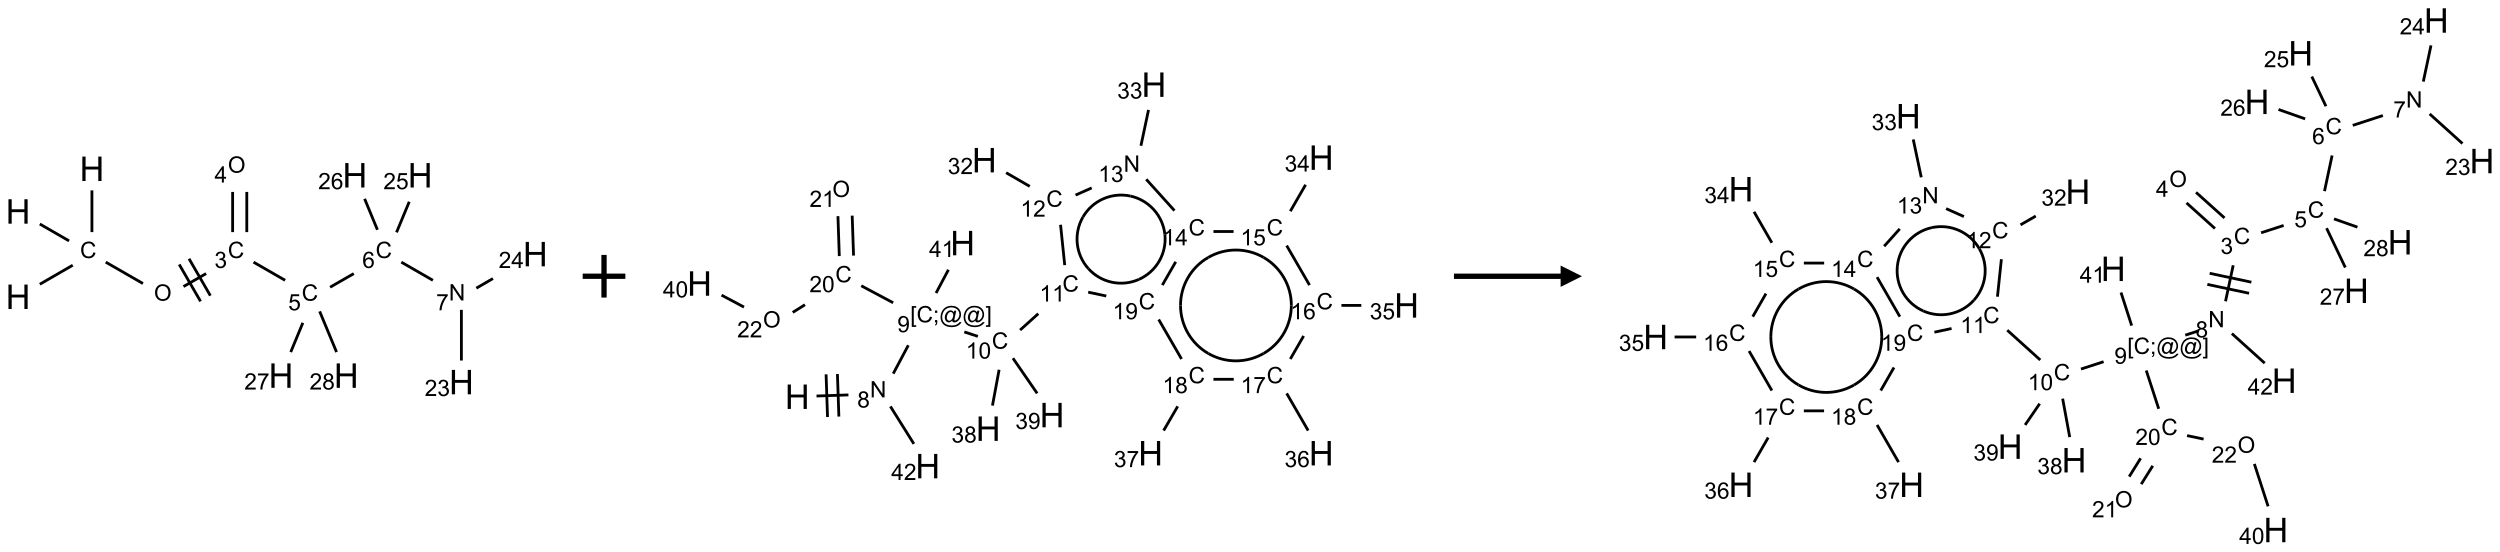 <?xml version="1.0" encoding="UTF-8"?>
<svg xmlns="http://www.w3.org/2000/svg" xmlns:xlink="http://www.w3.org/1999/xlink" width="1172" height="259" viewBox="0 0 1172 259">
<defs>
<g>
<g id="glyph-0-0">
<path d="M 2 0 L 2 -10 L 10 -10 L 10 0 Z M 2.25 -0.25 L 9.75 -0.25 L 9.75 -9.75 L 2.25 -9.75 Z M 2.25 -0.25 "/>
</g>
<g id="glyph-0-1">
<path d="M 1.281 0 L 1.281 -11.453 L 2.797 -11.453 L 2.797 -6.75 L 8.75 -6.75 L 8.75 -11.453 L 10.266 -11.453 L 10.266 0 L 8.75 0 L 8.75 -5.398 L 2.797 -5.398 L 2.797 0 Z M 1.281 0 "/>
</g>
<g id="glyph-1-0">
<path d="M 1.332 0 L 1.332 -6.668 L 6.668 -6.668 L 6.668 0 Z M 1.5 -0.168 L 6.5 -0.168 L 6.5 -6.5 L 1.5 -6.5 Z M 1.5 -0.168 "/>
</g>
<g id="glyph-1-1">
<path d="M 6.27 -2.676 L 7.281 -2.422 C 7.07 -1.594 6.688 -0.961 6.137 -0.523 C 5.586 -0.086 4.914 0.129 4.121 0.129 C 3.297 0.129 2.629 -0.039 2.113 -0.371 C 1.598 -0.707 1.203 -1.191 0.934 -1.828 C 0.664 -2.465 0.531 -3.145 0.531 -3.875 C 0.531 -4.672 0.684 -5.363 0.988 -5.957 C 1.293 -6.547 1.723 -6.996 2.285 -7.305 C 2.844 -7.613 3.461 -7.766 4.137 -7.766 C 4.898 -7.766 5.543 -7.57 6.062 -7.184 C 6.582 -6.793 6.945 -6.246 7.152 -5.543 L 6.156 -5.309 C 5.98 -5.863 5.723 -6.266 5.387 -6.52 C 5.051 -6.773 4.625 -6.902 4.113 -6.902 C 3.527 -6.902 3.039 -6.762 2.645 -6.48 C 2.25 -6.199 1.973 -5.82 1.812 -5.348 C 1.652 -4.871 1.574 -4.383 1.574 -3.879 C 1.574 -3.23 1.668 -2.664 1.855 -2.18 C 2.047 -1.695 2.34 -1.332 2.738 -1.094 C 3.137 -0.855 3.57 -0.734 4.035 -0.734 C 4.602 -0.734 5.082 -0.898 5.473 -1.223 C 5.867 -1.551 6.133 -2.035 6.27 -2.676 Z M 6.27 -2.676 "/>
</g>
<g id="glyph-1-2">
<path d="M 0.516 -3.719 C 0.516 -4.984 0.855 -5.977 1.535 -6.695 C 2.215 -7.414 3.094 -7.77 4.172 -7.77 C 4.875 -7.77 5.512 -7.602 6.078 -7.266 C 6.645 -6.93 7.074 -6.461 7.371 -5.855 C 7.668 -5.254 7.816 -4.57 7.816 -3.809 C 7.816 -3.035 7.66 -2.34 7.348 -1.73 C 7.035 -1.117 6.594 -0.656 6.02 -0.34 C 5.449 -0.027 4.828 0.129 4.168 0.129 C 3.449 0.129 2.805 -0.043 2.238 -0.391 C 1.672 -0.738 1.246 -1.211 0.953 -1.812 C 0.66 -2.414 0.516 -3.047 0.516 -3.719 Z M 1.559 -3.703 C 1.559 -2.781 1.805 -2.059 2.301 -1.527 C 2.793 -1 3.414 -0.734 4.16 -0.734 C 4.922 -0.734 5.547 -1 6.039 -1.535 C 6.531 -2.07 6.777 -2.828 6.777 -3.812 C 6.777 -4.434 6.672 -4.977 6.461 -5.441 C 6.25 -5.902 5.945 -6.262 5.539 -6.52 C 5.133 -6.773 4.68 -6.902 4.176 -6.902 C 3.461 -6.902 2.848 -6.656 2.332 -6.164 C 1.816 -5.672 1.559 -4.852 1.559 -3.703 Z M 1.559 -3.703 "/>
</g>
<g id="glyph-1-3">
<path d="M 0.449 -2.016 L 1.387 -2.141 C 1.492 -1.609 1.676 -1.227 1.934 -0.992 C 2.191 -0.758 2.508 -0.641 2.879 -0.641 C 3.32 -0.641 3.695 -0.793 3.996 -1.098 C 4.301 -1.402 4.453 -1.781 4.453 -2.234 C 4.453 -2.664 4.312 -3.02 4.031 -3.301 C 3.75 -3.578 3.391 -3.719 2.957 -3.719 C 2.781 -3.719 2.562 -3.684 2.297 -3.613 L 2.402 -4.438 C 2.465 -4.43 2.516 -4.426 2.551 -4.426 C 2.949 -4.426 3.312 -4.531 3.629 -4.738 C 3.949 -4.949 4.109 -5.27 4.109 -5.703 C 4.109 -6.047 3.992 -6.332 3.762 -6.559 C 3.527 -6.785 3.227 -6.895 2.859 -6.895 C 2.496 -6.895 2.191 -6.781 1.949 -6.551 C 1.707 -6.324 1.547 -5.98 1.48 -5.52 L 0.543 -5.688 C 0.656 -6.316 0.918 -6.805 1.324 -7.148 C 1.73 -7.492 2.234 -7.668 2.84 -7.668 C 3.254 -7.668 3.641 -7.578 3.988 -7.398 C 4.34 -7.219 4.609 -6.977 4.793 -6.668 C 4.98 -6.359 5.074 -6.031 5.074 -5.684 C 5.074 -5.352 4.984 -5.051 4.809 -4.781 C 4.629 -4.512 4.367 -4.297 4.02 -4.137 C 4.473 -4.031 4.824 -3.816 5.074 -3.488 C 5.324 -3.16 5.449 -2.75 5.449 -2.254 C 5.449 -1.59 5.203 -1.023 4.719 -0.559 C 4.234 -0.098 3.617 0.137 2.875 0.137 C 2.203 0.137 1.648 -0.062 1.207 -0.465 C 0.762 -0.863 0.512 -1.379 0.449 -2.016 Z M 0.449 -2.016 "/>
</g>
<g id="glyph-1-4">
<path d="M 3.449 0 L 3.449 -1.828 L 0.137 -1.828 L 0.137 -2.688 L 3.621 -7.637 L 4.387 -7.637 L 4.387 -2.688 L 5.418 -2.688 L 5.418 -1.828 L 4.387 -1.828 L 4.387 0 Z M 3.449 -2.688 L 3.449 -6.129 L 1.059 -2.688 Z M 3.449 -2.688 "/>
</g>
<g id="glyph-1-5">
<path d="M 0.441 -2 L 1.426 -2.082 C 1.5 -1.605 1.668 -1.242 1.934 -1.004 C 2.199 -0.762 2.52 -0.641 2.895 -0.641 C 3.348 -0.641 3.73 -0.812 4.043 -1.152 C 4.355 -1.492 4.512 -1.941 4.512 -2.504 C 4.512 -3.039 4.359 -3.461 4.059 -3.77 C 3.758 -4.078 3.367 -4.234 2.879 -4.234 C 2.578 -4.234 2.305 -4.164 2.062 -4.027 C 1.82 -3.891 1.629 -3.715 1.488 -3.496 L 0.609 -3.609 L 1.348 -7.531 L 5.145 -7.531 L 5.145 -6.637 L 2.098 -6.637 L 1.688 -4.582 C 2.145 -4.902 2.625 -5.062 3.129 -5.062 C 3.797 -5.062 4.359 -4.832 4.816 -4.371 C 5.277 -3.91 5.504 -3.312 5.504 -2.59 C 5.504 -1.898 5.305 -1.301 4.902 -0.797 C 4.41 -0.18 3.742 0.129 2.895 0.129 C 2.199 0.129 1.633 -0.062 1.195 -0.453 C 0.758 -0.844 0.504 -1.359 0.441 -2 Z M 0.441 -2 "/>
</g>
<g id="glyph-1-6">
<path d="M 5.309 -5.766 L 4.375 -5.691 C 4.293 -6.059 4.172 -6.328 4.02 -6.496 C 3.766 -6.762 3.453 -6.895 3.082 -6.895 C 2.785 -6.895 2.523 -6.812 2.297 -6.645 C 2 -6.43 1.77 -6.117 1.598 -5.703 C 1.43 -5.289 1.34 -4.703 1.332 -3.938 C 1.559 -4.281 1.836 -4.535 2.16 -4.703 C 2.488 -4.871 2.828 -4.953 3.188 -4.953 C 3.812 -4.953 4.344 -4.723 4.785 -4.262 C 5.223 -3.801 5.441 -3.207 5.441 -2.48 C 5.441 -2 5.34 -1.555 5.133 -1.145 C 4.926 -0.73 4.641 -0.418 4.281 -0.199 C 3.922 0.02 3.512 0.129 3.051 0.129 C 2.27 0.129 1.633 -0.156 1.141 -0.73 C 0.648 -1.305 0.402 -2.254 0.402 -3.574 C 0.402 -5.051 0.672 -6.121 1.219 -6.793 C 1.695 -7.375 2.336 -7.668 3.141 -7.668 C 3.742 -7.668 4.234 -7.5 4.617 -7.16 C 5 -6.824 5.23 -6.359 5.309 -5.766 Z M 1.48 -2.473 C 1.48 -2.152 1.547 -1.844 1.684 -1.547 C 1.82 -1.25 2.016 -1.027 2.262 -0.871 C 2.508 -0.719 2.766 -0.641 3.035 -0.641 C 3.434 -0.641 3.773 -0.801 4.059 -1.121 C 4.344 -1.441 4.484 -1.875 4.484 -2.422 C 4.484 -2.949 4.344 -3.367 4.062 -3.668 C 3.781 -3.973 3.426 -4.125 3 -4.125 C 2.578 -4.125 2.219 -3.973 1.922 -3.668 C 1.625 -3.363 1.48 -2.969 1.48 -2.473 Z M 1.48 -2.473 "/>
</g>
<g id="glyph-1-7">
<path d="M 0.812 0 L 0.812 -7.637 L 1.848 -7.637 L 5.859 -1.641 L 5.859 -7.637 L 6.828 -7.637 L 6.828 0 L 5.793 0 L 1.781 -6 L 1.781 0 Z M 0.812 0 "/>
</g>
<g id="glyph-1-8">
<path d="M 0.504 -6.637 L 0.504 -7.535 L 5.449 -7.535 L 5.449 -6.809 C 4.961 -6.289 4.48 -5.602 4.004 -4.746 C 3.527 -3.887 3.156 -3.004 2.895 -2.098 C 2.707 -1.461 2.59 -0.762 2.535 0 L 1.574 0 C 1.582 -0.602 1.703 -1.328 1.926 -2.176 C 2.152 -3.027 2.477 -3.848 2.898 -4.637 C 3.32 -5.426 3.77 -6.094 4.246 -6.637 Z M 0.504 -6.637 "/>
</g>
<g id="glyph-1-9">
<path d="M 5.371 -0.902 L 5.371 0 L 0.324 0 C 0.316 -0.227 0.352 -0.441 0.434 -0.652 C 0.562 -0.996 0.766 -1.332 1.051 -1.668 C 1.332 -2 1.742 -2.387 2.277 -2.824 C 3.105 -3.504 3.668 -4.043 3.957 -4.441 C 4.25 -4.84 4.395 -5.215 4.395 -5.566 C 4.395 -5.938 4.262 -6.254 3.996 -6.508 C 3.73 -6.762 3.387 -6.891 2.957 -6.891 C 2.508 -6.891 2.145 -6.754 1.875 -6.484 C 1.605 -6.215 1.469 -5.84 1.465 -5.359 L 0.5 -5.457 C 0.566 -6.176 0.812 -6.727 1.246 -7.102 C 1.676 -7.477 2.254 -7.668 2.98 -7.668 C 3.711 -7.668 4.293 -7.465 4.719 -7.059 C 5.145 -6.652 5.359 -6.148 5.359 -5.547 C 5.359 -5.242 5.297 -4.941 5.172 -4.645 C 5.047 -4.352 4.84 -4.039 4.551 -3.715 C 4.262 -3.387 3.777 -2.938 3.105 -2.371 C 2.543 -1.898 2.18 -1.578 2.02 -1.41 C 1.859 -1.242 1.73 -1.07 1.625 -0.902 Z M 5.371 -0.902 "/>
</g>
<g id="glyph-1-10">
<path d="M 1.887 -4.141 C 1.496 -4.281 1.207 -4.484 1.02 -4.75 C 0.832 -5.016 0.738 -5.328 0.738 -5.699 C 0.738 -6.254 0.938 -6.719 1.34 -7.098 C 1.738 -7.477 2.27 -7.668 2.934 -7.668 C 3.598 -7.668 4.137 -7.473 4.543 -7.086 C 4.949 -6.699 5.152 -6.227 5.152 -5.672 C 5.152 -5.316 5.059 -5.008 4.871 -4.746 C 4.688 -4.484 4.406 -4.281 4.027 -4.141 C 4.496 -3.988 4.852 -3.742 5.098 -3.402 C 5.34 -3.062 5.465 -2.656 5.465 -2.184 C 5.465 -1.531 5.234 -0.98 4.77 -0.535 C 4.309 -0.09 3.703 0.129 2.949 0.129 C 2.195 0.129 1.586 -0.094 1.125 -0.539 C 0.664 -0.984 0.434 -1.543 0.434 -2.207 C 0.434 -2.703 0.559 -3.121 0.809 -3.457 C 1.062 -3.793 1.422 -4.02 1.887 -4.141 Z M 1.699 -5.73 C 1.699 -5.367 1.812 -5.074 2.047 -4.844 C 2.281 -4.613 2.582 -4.5 2.953 -4.5 C 3.312 -4.5 3.609 -4.613 3.84 -4.84 C 4.07 -5.066 4.188 -5.348 4.188 -5.676 C 4.188 -6.02 4.07 -6.309 3.832 -6.543 C 3.594 -6.777 3.297 -6.895 2.941 -6.895 C 2.586 -6.895 2.289 -6.781 2.051 -6.551 C 1.816 -6.324 1.699 -6.047 1.699 -5.73 Z M 1.395 -2.203 C 1.395 -1.938 1.461 -1.676 1.586 -1.426 C 1.711 -1.176 1.902 -0.984 2.152 -0.848 C 2.402 -0.711 2.672 -0.641 2.957 -0.641 C 3.406 -0.641 3.777 -0.785 4.066 -1.074 C 4.359 -1.363 4.504 -1.727 4.504 -2.172 C 4.504 -2.625 4.355 -2.996 4.055 -3.293 C 3.754 -3.586 3.379 -3.734 2.926 -3.734 C 2.484 -3.734 2.121 -3.59 1.832 -3.297 C 1.543 -3.004 1.395 -2.641 1.395 -2.203 Z M 1.395 -2.203 "/>
</g>
<g id="glyph-1-11">
<path d="M 0.723 2.121 L 0.723 -7.637 L 2.793 -7.637 L 2.793 -6.859 L 1.66 -6.859 L 1.66 1.344 L 2.793 1.344 L 2.793 2.121 Z M 0.723 2.121 "/>
</g>
<g id="glyph-1-12">
<path d="M 0.949 -4.465 L 0.949 -5.531 L 2.016 -5.531 L 2.016 -4.465 Z M 0.949 0 L 0.949 -1.066 L 2.016 -1.066 L 2.016 0 C 2.016 0.391 1.945 0.711 1.809 0.949 C 1.668 1.191 1.449 1.379 1.145 1.512 L 0.887 1.109 C 1.082 1.023 1.23 0.895 1.324 0.727 C 1.418 0.559 1.469 0.316 1.48 0 Z M 0.949 0 "/>
</g>
<g id="glyph-1-13">
<path d="M 6.047 -0.848 C 5.82 -0.59 5.57 -0.379 5.289 -0.223 C 5.008 -0.062 4.73 0.016 4.449 0.016 C 4.141 0.016 3.84 -0.074 3.547 -0.254 C 3.254 -0.434 3.02 -0.715 2.836 -1.09 C 2.652 -1.465 2.562 -1.875 2.562 -2.324 C 2.562 -2.875 2.703 -3.43 2.988 -3.98 C 3.27 -4.535 3.621 -4.953 4.043 -5.23 C 4.461 -5.508 4.871 -5.645 5.266 -5.645 C 5.566 -5.645 5.855 -5.566 6.129 -5.41 C 6.402 -5.25 6.641 -5.012 6.84 -4.688 L 7.016 -5.496 L 7.949 -5.496 L 7.199 -2 C 7.094 -1.516 7.043 -1.246 7.043 -1.191 C 7.043 -1.098 7.078 -1.02 7.148 -0.949 C 7.219 -0.883 7.305 -0.848 7.406 -0.848 C 7.59 -0.848 7.832 -0.953 8.129 -1.168 C 8.527 -1.445 8.84 -1.816 9.07 -2.285 C 9.301 -2.75 9.418 -3.234 9.418 -3.73 C 9.418 -4.309 9.27 -4.852 8.973 -5.355 C 8.676 -5.859 8.23 -6.262 7.645 -6.562 C 7.055 -6.863 6.406 -7.016 5.691 -7.016 C 4.879 -7.016 4.137 -6.824 3.465 -6.445 C 2.793 -6.066 2.273 -5.52 1.902 -4.809 C 1.535 -4.098 1.348 -3.34 1.348 -2.527 C 1.348 -1.676 1.535 -0.941 1.902 -0.328 C 2.273 0.285 2.809 0.742 3.508 1.035 C 4.207 1.328 4.984 1.473 5.832 1.473 C 6.742 1.473 7.504 1.32 8.121 1.016 C 8.734 0.711 9.195 0.34 9.5 -0.098 L 10.441 -0.098 C 10.266 0.266 9.961 0.637 9.531 1.016 C 9.102 1.395 8.59 1.695 7.996 1.914 C 7.402 2.133 6.688 2.246 5.848 2.246 C 5.078 2.246 4.367 2.145 3.715 1.949 C 3.066 1.75 2.512 1.453 2.051 1.055 C 1.594 0.656 1.25 0.199 1.016 -0.316 C 0.723 -0.973 0.578 -1.684 0.578 -2.441 C 0.578 -3.289 0.75 -4.098 1.098 -4.863 C 1.523 -5.805 2.125 -6.527 2.902 -7.027 C 3.684 -7.527 4.629 -7.777 5.738 -7.777 C 6.602 -7.777 7.375 -7.602 8.059 -7.246 C 8.746 -6.895 9.285 -6.371 9.684 -5.672 C 10.02 -5.07 10.188 -4.418 10.188 -3.715 C 10.188 -2.707 9.832 -1.812 9.125 -1.031 C 8.492 -0.328 7.801 0.02 7.051 0.02 C 6.812 0.02 6.617 -0.016 6.473 -0.09 C 6.324 -0.16 6.215 -0.266 6.145 -0.402 C 6.102 -0.488 6.066 -0.637 6.047 -0.848 Z M 3.527 -2.262 C 3.527 -1.785 3.641 -1.414 3.863 -1.152 C 4.09 -0.887 4.348 -0.754 4.641 -0.754 C 4.836 -0.754 5.039 -0.812 5.254 -0.93 C 5.469 -1.047 5.676 -1.219 5.871 -1.449 C 6.066 -1.676 6.23 -1.969 6.355 -2.32 C 6.48 -2.672 6.543 -3.027 6.543 -3.379 C 6.543 -3.852 6.426 -4.219 6.191 -4.48 C 5.957 -4.738 5.672 -4.871 5.332 -4.871 C 5.109 -4.871 4.902 -4.812 4.707 -4.699 C 4.512 -4.586 4.32 -4.406 4.137 -4.156 C 3.953 -3.906 3.805 -3.602 3.691 -3.246 C 3.582 -2.887 3.527 -2.559 3.527 -2.262 Z M 3.527 -2.262 "/>
</g>
<g id="glyph-1-14">
<path d="M 2.27 2.121 L 0.203 2.121 L 0.203 1.344 L 1.332 1.344 L 1.332 -6.859 L 0.203 -6.859 L 0.203 -7.637 L 2.27 -7.637 Z M 2.27 2.121 "/>
</g>
<g id="glyph-1-15">
<path d="M 0.582 -1.766 L 1.484 -1.848 C 1.562 -1.426 1.707 -1.117 1.922 -0.926 C 2.137 -0.734 2.414 -0.641 2.75 -0.641 C 3.039 -0.641 3.289 -0.707 3.508 -0.84 C 3.727 -0.973 3.902 -1.148 4.043 -1.367 C 4.18 -1.586 4.297 -1.887 4.391 -2.262 C 4.484 -2.637 4.531 -3.016 4.531 -3.406 C 4.531 -3.449 4.531 -3.512 4.527 -3.594 C 4.34 -3.297 4.082 -3.055 3.758 -2.867 C 3.434 -2.68 3.082 -2.59 2.703 -2.59 C 2.07 -2.59 1.535 -2.816 1.098 -3.277 C 0.66 -3.734 0.441 -4.34 0.441 -5.09 C 0.441 -5.863 0.672 -6.484 1.129 -6.957 C 1.586 -7.43 2.156 -7.668 2.844 -7.668 C 3.34 -7.668 3.793 -7.531 4.207 -7.266 C 4.617 -7 4.93 -6.617 5.145 -6.121 C 5.355 -5.629 5.465 -4.91 5.465 -3.973 C 5.465 -2.996 5.359 -2.223 5.145 -1.645 C 4.934 -1.066 4.617 -0.625 4.199 -0.324 C 3.781 -0.02 3.293 0.129 2.73 0.129 C 2.133 0.129 1.645 -0.035 1.266 -0.367 C 0.887 -0.699 0.66 -1.164 0.582 -1.766 Z M 4.422 -5.137 C 4.422 -5.676 4.277 -6.102 3.992 -6.418 C 3.707 -6.734 3.359 -6.891 2.957 -6.891 C 2.543 -6.891 2.18 -6.719 1.871 -6.379 C 1.562 -6.039 1.406 -5.598 1.406 -5.059 C 1.406 -4.57 1.555 -4.176 1.848 -3.871 C 2.141 -3.566 2.5 -3.418 2.934 -3.418 C 3.367 -3.418 3.723 -3.57 4.004 -3.871 C 4.281 -4.176 4.422 -4.598 4.422 -5.137 Z M 4.422 -5.137 "/>
</g>
<g id="glyph-1-16">
<path d="M 3.973 0 L 3.035 0 L 3.035 -5.973 C 2.809 -5.758 2.516 -5.543 2.148 -5.328 C 1.781 -5.113 1.453 -4.953 1.16 -4.844 L 1.16 -5.75 C 1.684 -5.996 2.145 -6.297 2.535 -6.645 C 2.93 -6.996 3.207 -7.336 3.371 -7.668 L 3.973 -7.668 Z M 3.973 0 "/>
</g>
<g id="glyph-1-17">
<path d="M 0.441 -3.766 C 0.441 -4.668 0.535 -5.395 0.723 -5.945 C 0.906 -6.496 1.184 -6.922 1.551 -7.219 C 1.918 -7.516 2.375 -7.668 2.934 -7.668 C 3.344 -7.668 3.703 -7.586 4.012 -7.418 C 4.32 -7.254 4.574 -7.016 4.777 -6.707 C 4.977 -6.395 5.137 -6.016 5.25 -5.57 C 5.363 -5.125 5.422 -4.523 5.422 -3.766 C 5.422 -2.871 5.328 -2.148 5.145 -1.598 C 4.961 -1.047 4.688 -0.621 4.32 -0.32 C 3.953 -0.02 3.492 0.129 2.934 0.129 C 2.195 0.129 1.617 -0.133 1.199 -0.66 C 0.695 -1.297 0.441 -2.332 0.441 -3.766 Z M 1.406 -3.766 C 1.406 -2.512 1.555 -1.68 1.848 -1.262 C 2.141 -0.848 2.5 -0.641 2.934 -0.641 C 3.363 -0.641 3.727 -0.848 4.02 -1.266 C 4.312 -1.684 4.457 -2.516 4.457 -3.766 C 4.457 -5.023 4.312 -5.859 4.02 -6.27 C 3.727 -6.684 3.359 -6.891 2.922 -6.891 C 2.492 -6.891 2.148 -6.707 1.891 -6.344 C 1.566 -5.879 1.406 -5.02 1.406 -3.766 Z M 1.406 -3.766 "/>
</g>
</g>
</defs>
<path fill="none" stroke-width="0.033" stroke-linecap="butt" stroke-linejoin="miter" stroke="rgb(0%, 0%, 0%)" stroke-opacity="1" stroke-miterlimit="10" d="M 0.866 0.253 L 0.866 0.742 " transform="matrix(40, 0, 0, 40, 8.457, 79.133)"/>
<path fill="none" stroke-width="0.033" stroke-linecap="butt" stroke-linejoin="miter" stroke="rgb(0%, 0%, 0%)" stroke-opacity="1" stroke-miterlimit="10" d="M 0.641 1.13 L 0.255 1.353 " transform="matrix(40, 0, 0, 40, 8.457, 79.133)"/>
<path fill="none" stroke-width="0.033" stroke-linecap="butt" stroke-linejoin="miter" stroke="rgb(0%, 0%, 0%)" stroke-opacity="1" stroke-miterlimit="10" d="M 0.598 0.845 L 0.255 0.647 " transform="matrix(40, 0, 0, 40, 8.457, 79.133)"/>
<path fill="none" stroke-width="0.033" stroke-linecap="butt" stroke-linejoin="miter" stroke="rgb(0%, 0%, 0%)" stroke-opacity="1" stroke-miterlimit="10" d="M 1.028 1.094 L 1.464 1.345 " transform="matrix(40, 0, 0, 40, 8.457, 79.133)"/>
<path fill="none" stroke-width="0.033" stroke-linecap="butt" stroke-linejoin="miter" stroke="rgb(0%, 0%, 0%)" stroke-opacity="1" stroke-miterlimit="10" d="M 1.939 1.38 L 2.204 1.228 " transform="matrix(40, 0, 0, 40, 8.457, 79.133)"/>
<path fill="none" stroke-width="0.033" stroke-linecap="butt" stroke-linejoin="miter" stroke="rgb(0%, 0%, 0%)" stroke-opacity="1" stroke-miterlimit="10" d="M 2.254 1.487 L 2.004 1.054 " transform="matrix(40, 0, 0, 40, 8.457, 79.133)"/>
<path fill="none" stroke-width="0.033" stroke-linecap="butt" stroke-linejoin="miter" stroke="rgb(0%, 0%, 0%)" stroke-opacity="1" stroke-miterlimit="10" d="M 2.139 1.554 L 1.889 1.121 " transform="matrix(40, 0, 0, 40, 8.457, 79.133)"/>
<path fill="none" stroke-width="0.033" stroke-linecap="butt" stroke-linejoin="miter" stroke="rgb(0%, 0%, 0%)" stroke-opacity="1" stroke-miterlimit="10" d="M 2.681 0.742 L 2.681 0.271 " transform="matrix(40, 0, 0, 40, 8.457, 79.133)"/>
<path fill="none" stroke-width="0.033" stroke-linecap="butt" stroke-linejoin="miter" stroke="rgb(0%, 0%, 0%)" stroke-opacity="1" stroke-miterlimit="10" d="M 2.515 0.742 L 2.515 0.271 " transform="matrix(40, 0, 0, 40, 8.457, 79.133)"/>
<path fill="none" stroke-width="0.033" stroke-linecap="butt" stroke-linejoin="miter" stroke="rgb(0%, 0%, 0%)" stroke-opacity="1" stroke-miterlimit="10" d="M 2.76 1.094 L 3.13 1.307 " transform="matrix(40, 0, 0, 40, 8.457, 79.133)"/>
<path fill="none" stroke-width="0.033" stroke-linecap="butt" stroke-linejoin="miter" stroke="rgb(0%, 0%, 0%)" stroke-opacity="1" stroke-miterlimit="10" d="M 3.657 1.388 L 3.935 1.228 " transform="matrix(40, 0, 0, 40, 8.457, 79.133)"/>
<path fill="none" stroke-width="0.033" stroke-linecap="butt" stroke-linejoin="miter" stroke="rgb(0%, 0%, 0%)" stroke-opacity="1" stroke-miterlimit="10" d="M 4.492 1.094 L 4.862 1.307 " transform="matrix(40, 0, 0, 40, 8.457, 79.133)"/>
<path fill="none" stroke-width="0.033" stroke-linecap="butt" stroke-linejoin="miter" stroke="rgb(0%, 0%, 0%)" stroke-opacity="1" stroke-miterlimit="10" d="M 5.196 1.653 L 5.196 2.247 " transform="matrix(40, 0, 0, 40, 8.457, 79.133)"/>
<path fill="none" stroke-width="0.033" stroke-linecap="butt" stroke-linejoin="miter" stroke="rgb(0%, 0%, 0%)" stroke-opacity="1" stroke-miterlimit="10" d="M 5.371 1.399 L 5.566 1.286 " transform="matrix(40, 0, 0, 40, 8.457, 79.133)"/>
<path fill="none" stroke-width="0.033" stroke-linecap="butt" stroke-linejoin="miter" stroke="rgb(0%, 0%, 0%)" stroke-opacity="1" stroke-miterlimit="10" d="M 4.436 0.745 L 4.585 0.386 " transform="matrix(40, 0, 0, 40, 8.457, 79.133)"/>
<path fill="none" stroke-width="0.033" stroke-linecap="butt" stroke-linejoin="miter" stroke="rgb(0%, 0%, 0%)" stroke-opacity="1" stroke-miterlimit="10" d="M 4.212 0.715 L 4.062 0.352 " transform="matrix(40, 0, 0, 40, 8.457, 79.133)"/>
<path fill="none" stroke-width="0.033" stroke-linecap="butt" stroke-linejoin="miter" stroke="rgb(0%, 0%, 0%)" stroke-opacity="1" stroke-miterlimit="10" d="M 3.338 1.805 L 3.196 2.148 " transform="matrix(40, 0, 0, 40, 8.457, 79.133)"/>
<path fill="none" stroke-width="0.033" stroke-linecap="butt" stroke-linejoin="miter" stroke="rgb(0%, 0%, 0%)" stroke-opacity="1" stroke-miterlimit="10" d="M 3.535 1.671 L 3.733 2.148 " transform="matrix(40, 0, 0, 40, 8.457, 79.133)"/>
<g fill="rgb(0%, 0%, 0%)" fill-opacity="1">
<use xlink:href="#glyph-0-1" x="37.324" y="84.859"/>
</g>
<g fill="rgb(0%, 0%, 0%)" fill-opacity="1">
<use xlink:href="#glyph-1-1" x="37.504" y="120.977"/>
</g>
<g fill="rgb(0%, 0%, 0%)" fill-opacity="1">
<use xlink:href="#glyph-0-1" x="2.684" y="144.859"/>
</g>
<g fill="rgb(0%, 0%, 0%)" fill-opacity="1">
<use xlink:href="#glyph-0-1" x="2.684" y="104.859"/>
</g>
<g fill="rgb(0%, 0%, 0%)" fill-opacity="1">
<use xlink:href="#glyph-1-2" x="72.16" y="140.98"/>
</g>
<g fill="rgb(0%, 0%, 0%)" fill-opacity="1">
<use xlink:href="#glyph-1-1" x="106.789" y="120.977"/>
</g>
<g fill="rgb(0%, 0%, 0%)" fill-opacity="1">
<use xlink:href="#glyph-1-3" x="100.535" y="125.613"/>
</g>
<g fill="rgb(0%, 0%, 0%)" fill-opacity="1">
<use xlink:href="#glyph-1-2" x="106.805" y="80.98"/>
</g>
<g fill="rgb(0%, 0%, 0%)" fill-opacity="1">
<use xlink:href="#glyph-1-4" x="100.566" y="85.582"/>
</g>
<g fill="rgb(0%, 0%, 0%)" fill-opacity="1">
<use xlink:href="#glyph-1-1" x="141.43" y="140.977"/>
</g>
<g fill="rgb(0%, 0%, 0%)" fill-opacity="1">
<use xlink:href="#glyph-1-5" x="135.117" y="145.48"/>
</g>
<g fill="rgb(0%, 0%, 0%)" fill-opacity="1">
<use xlink:href="#glyph-1-1" x="176.07" y="120.977"/>
</g>
<g fill="rgb(0%, 0%, 0%)" fill-opacity="1">
<use xlink:href="#glyph-1-6" x="169.824" y="125.613"/>
</g>
<g fill="rgb(0%, 0%, 0%)" fill-opacity="1">
<use xlink:href="#glyph-1-7" x="210.43" y="140.844"/>
</g>
<g fill="rgb(0%, 0%, 0%)" fill-opacity="1">
<use xlink:href="#glyph-1-8" x="204.457" y="145.484"/>
</g>
<g fill="rgb(0%, 0%, 0%)" fill-opacity="1">
<use xlink:href="#glyph-0-1" x="210.531" y="184.859"/>
</g>
<g fill="rgb(0%, 0%, 0%)" fill-opacity="1">
<use xlink:href="#glyph-1-9" x="199.098" y="185.652"/>
<use xlink:href="#glyph-1-3" x="205.03" y="185.652"/>
</g>
<g fill="rgb(0%, 0%, 0%)" fill-opacity="1">
<use xlink:href="#glyph-0-1" x="245.172" y="124.859"/>
</g>
<g fill="rgb(0%, 0%, 0%)" fill-opacity="1">
<use xlink:href="#glyph-1-9" x="233.77" y="125.652"/>
<use xlink:href="#glyph-1-4" x="239.702" y="125.652"/>
</g>
<g fill="rgb(0%, 0%, 0%)" fill-opacity="1">
<use xlink:href="#glyph-0-1" x="191.195" y="87.906"/>
</g>
<g fill="rgb(0%, 0%, 0%)" fill-opacity="1">
<use xlink:href="#glyph-1-9" x="179.707" y="88.699"/>
<use xlink:href="#glyph-1-5" x="185.639" y="88.699"/>
</g>
<g fill="rgb(0%, 0%, 0%)" fill-opacity="1">
<use xlink:href="#glyph-0-1" x="160.582" y="87.906"/>
</g>
<g fill="rgb(0%, 0%, 0%)" fill-opacity="1">
<use xlink:href="#glyph-1-9" x="149.156" y="88.699"/>
<use xlink:href="#glyph-1-6" x="155.089" y="88.699"/>
</g>
<g fill="rgb(0%, 0%, 0%)" fill-opacity="1">
<use xlink:href="#glyph-0-1" x="125.941" y="181.816"/>
</g>
<g fill="rgb(0%, 0%, 0%)" fill-opacity="1">
<use xlink:href="#glyph-1-9" x="114.508" y="182.609"/>
<use xlink:href="#glyph-1-8" x="120.44" y="182.609"/>
</g>
<g fill="rgb(0%, 0%, 0%)" fill-opacity="1">
<use xlink:href="#glyph-0-1" x="156.555" y="181.816"/>
</g>
<g fill="rgb(0%, 0%, 0%)" fill-opacity="1">
<use xlink:href="#glyph-1-9" x="145.109" y="182.609"/>
<use xlink:href="#glyph-1-10" x="151.042" y="182.609"/>
</g>
<path fill="none" stroke-width="0.062" stroke-linecap="butt" stroke-linejoin="miter" stroke="rgb(0%, 0%, 0%)" stroke-opacity="1" stroke-miterlimit="10" d="M 0 0 L 0.5 0 M 0.25 -0.25 L 0.25 0.25 " transform="matrix(40, 0, 0, 40, 273.168, 129.5)"/>
<path fill="none" stroke-width="0.033" stroke-linecap="butt" stroke-linejoin="miter" stroke="rgb(0%, 0%, 0%)" stroke-opacity="1" stroke-miterlimit="10" d="M 1.371 3.649 L 1.745 3.636 " transform="matrix(40, 0, 0, 40, 327.945, 39.693)"/>
<path fill="none" stroke-width="0.033" stroke-linecap="butt" stroke-linejoin="miter" stroke="rgb(0%, 0%, 0%)" stroke-opacity="1" stroke-miterlimit="10" d="M 1.633 3.89 L 1.616 3.391 " transform="matrix(40, 0, 0, 40, 327.945, 39.693)"/>
<path fill="none" stroke-width="0.033" stroke-linecap="butt" stroke-linejoin="miter" stroke="rgb(0%, 0%, 0%)" stroke-opacity="1" stroke-miterlimit="10" d="M 1.5 3.895 L 1.483 3.395 " transform="matrix(40, 0, 0, 40, 327.945, 39.693)"/>
<path fill="none" stroke-width="0.033" stroke-linecap="butt" stroke-linejoin="miter" stroke="rgb(0%, 0%, 0%)" stroke-opacity="1" stroke-miterlimit="10" d="M 2.27 3.387 L 2.447 3.054 " transform="matrix(40, 0, 0, 40, 327.945, 39.693)"/>
<path fill="none" stroke-width="0.033" stroke-linecap="butt" stroke-linejoin="miter" stroke="rgb(0%, 0%, 0%)" stroke-opacity="1" stroke-miterlimit="10" d="M 3.103 2.898 L 3.262 2.95 " transform="matrix(40, 0, 0, 40, 327.945, 39.693)"/>
<path fill="none" stroke-width="0.033" stroke-linecap="butt" stroke-linejoin="miter" stroke="rgb(0%, 0%, 0%)" stroke-opacity="1" stroke-miterlimit="10" d="M 3.757 2.876 L 3.97 2.684 " transform="matrix(40, 0, 0, 40, 327.945, 39.693)"/>
<path fill="none" stroke-width="0.033" stroke-linecap="butt" stroke-linejoin="miter" stroke="rgb(0%, 0%, 0%)" stroke-opacity="1" stroke-miterlimit="10" d="M 4.28 2.115 L 4.231 1.642 " transform="matrix(40, 0, 0, 40, 327.945, 39.693)"/>
<path fill="none" stroke-width="0.033" stroke-linecap="butt" stroke-linejoin="miter" stroke="rgb(0%, 0%, 0%)" stroke-opacity="1" stroke-miterlimit="10" d="M 3.87 1.192 L 3.593 1.032 " transform="matrix(40, 0, 0, 40, 327.945, 39.693)"/>
<path fill="none" stroke-width="0.033" stroke-linecap="butt" stroke-linejoin="miter" stroke="rgb(0%, 0%, 0%)" stroke-opacity="1" stroke-miterlimit="10" d="M 4.407 1.294 L 4.596 1.21 " transform="matrix(40, 0, 0, 40, 327.945, 39.693)"/>
<path fill="none" stroke-width="0.033" stroke-linecap="butt" stroke-linejoin="miter" stroke="rgb(0%, 0%, 0%)" stroke-opacity="1" stroke-miterlimit="10" d="M 5.173 0.716 L 5.262 0.296 " transform="matrix(40, 0, 0, 40, 327.945, 39.693)"/>
<path fill="none" stroke-width="0.033" stroke-linecap="butt" stroke-linejoin="miter" stroke="rgb(0%, 0%, 0%)" stroke-opacity="1" stroke-miterlimit="10" d="M 5.235 1.109 L 5.566 1.476 " transform="matrix(40, 0, 0, 40, 327.945, 39.693)"/>
<path fill="none" stroke-width="0.033" stroke-linecap="butt" stroke-linejoin="miter" stroke="rgb(0%, 0%, 0%)" stroke-opacity="1" stroke-miterlimit="10" d="M 6.023 1.721 L 6.259 1.721 " transform="matrix(40, 0, 0, 40, 327.945, 39.693)"/>
<path fill="none" stroke-width="0.033" stroke-linecap="butt" stroke-linejoin="miter" stroke="rgb(0%, 0%, 0%)" stroke-opacity="1" stroke-miterlimit="10" d="M 6.924 1.483 L 7.103 1.173 " transform="matrix(40, 0, 0, 40, 327.945, 39.693)"/>
<path fill="none" stroke-width="0.033" stroke-linecap="butt" stroke-linejoin="miter" stroke="rgb(0%, 0%, 0%)" stroke-opacity="1" stroke-miterlimit="10" d="M 6.881 1.886 L 7.149 2.349 " transform="matrix(40, 0, 0, 40, 327.945, 39.693)"/>
<path fill="none" stroke-width="0.033" stroke-linecap="butt" stroke-linejoin="miter" stroke="rgb(0%, 0%, 0%)" stroke-opacity="1" stroke-miterlimit="10" d="M 7.523 2.587 L 7.756 2.587 " transform="matrix(40, 0, 0, 40, 327.945, 39.693)"/>
<path fill="none" stroke-width="0.033" stroke-linecap="butt" stroke-linejoin="miter" stroke="rgb(0%, 0%, 0%)" stroke-opacity="1" stroke-miterlimit="10" d="M 7.08 2.945 L 6.924 3.215 " transform="matrix(40, 0, 0, 40, 327.945, 39.693)"/>
<path fill="none" stroke-width="0.033" stroke-linecap="butt" stroke-linejoin="miter" stroke="rgb(0%, 0%, 0%)" stroke-opacity="1" stroke-miterlimit="10" d="M 6.881 3.618 L 7.133 4.054 " transform="matrix(40, 0, 0, 40, 327.945, 39.693)"/>
<path fill="none" stroke-width="0.033" stroke-linecap="butt" stroke-linejoin="miter" stroke="rgb(0%, 0%, 0%)" stroke-opacity="1" stroke-miterlimit="10" d="M 6.261 3.453 L 6.023 3.453 " transform="matrix(40, 0, 0, 40, 327.945, 39.693)"/>
<path fill="none" stroke-width="0.033" stroke-linecap="butt" stroke-linejoin="miter" stroke="rgb(0%, 0%, 0%)" stroke-opacity="1" stroke-miterlimit="10" d="M 5.604 3.77 L 5.439 4.054 " transform="matrix(40, 0, 0, 40, 327.945, 39.693)"/>
<path fill="none" stroke-width="0.033" stroke-linecap="butt" stroke-linejoin="miter" stroke="rgb(0%, 0%, 0%)" stroke-opacity="1" stroke-miterlimit="10" d="M 5.649 3.215 L 5.381 2.752 " transform="matrix(40, 0, 0, 40, 327.945, 39.693)"/>
<path fill="none" stroke-width="0.033" stroke-linecap="butt" stroke-linejoin="miter" stroke="rgb(0%, 0%, 0%)" stroke-opacity="1" stroke-miterlimit="10" d="M 4.767 2.477 L 4.555 2.432 " transform="matrix(40, 0, 0, 40, 327.945, 39.693)"/>
<path fill="none" stroke-width="0.033" stroke-linecap="butt" stroke-linejoin="miter" stroke="rgb(0%, 0%, 0%)" stroke-opacity="1" stroke-miterlimit="10" d="M 5.424 2.349 L 5.581 2.076 " transform="matrix(40, 0, 0, 40, 327.945, 39.693)"/>
<path fill="none" stroke-width="0.033" stroke-linecap="butt" stroke-linejoin="miter" stroke="rgb(0%, 0%, 0%)" stroke-opacity="1" stroke-miterlimit="10" d="M 3.511 3.341 L 3.433 3.761 " transform="matrix(40, 0, 0, 40, 327.945, 39.693)"/>
<path fill="none" stroke-width="0.033" stroke-linecap="butt" stroke-linejoin="miter" stroke="rgb(0%, 0%, 0%)" stroke-opacity="1" stroke-miterlimit="10" d="M 3.673 3.206 L 3.957 3.618 " transform="matrix(40, 0, 0, 40, 327.945, 39.693)"/>
<path fill="none" stroke-width="0.033" stroke-linecap="butt" stroke-linejoin="miter" stroke="rgb(0%, 0%, 0%)" stroke-opacity="1" stroke-miterlimit="10" d="M 2.269 2.556 L 1.895 2.357 " transform="matrix(40, 0, 0, 40, 327.945, 39.693)"/>
<path fill="none" stroke-width="0.033" stroke-linecap="butt" stroke-linejoin="miter" stroke="rgb(0%, 0%, 0%)" stroke-opacity="1" stroke-miterlimit="10" d="M 1.805 2.003 L 1.789 1.535 " transform="matrix(40, 0, 0, 40, 327.945, 39.693)"/>
<path fill="none" stroke-width="0.033" stroke-linecap="butt" stroke-linejoin="miter" stroke="rgb(0%, 0%, 0%)" stroke-opacity="1" stroke-miterlimit="10" d="M 1.638 2.009 L 1.622 1.541 " transform="matrix(40, 0, 0, 40, 327.945, 39.693)"/>
<path fill="none" stroke-width="0.033" stroke-linecap="butt" stroke-linejoin="miter" stroke="rgb(0%, 0%, 0%)" stroke-opacity="1" stroke-miterlimit="10" d="M 1.236 2.579 L 1.092 2.669 " transform="matrix(40, 0, 0, 40, 327.945, 39.693)"/>
<path fill="none" stroke-width="0.033" stroke-linecap="butt" stroke-linejoin="miter" stroke="rgb(0%, 0%, 0%)" stroke-opacity="1" stroke-miterlimit="10" d="M 0.521 2.607 L 0.258 2.467 " transform="matrix(40, 0, 0, 40, 327.945, 39.693)"/>
<path fill="none" stroke-width="0.033" stroke-linecap="butt" stroke-linejoin="miter" stroke="rgb(0%, 0%, 0%)" stroke-opacity="1" stroke-miterlimit="10" d="M 2.772 2.442 L 2.917 2.169 " transform="matrix(40, 0, 0, 40, 327.945, 39.693)"/>
<path fill="none" stroke-width="0.033" stroke-linecap="butt" stroke-linejoin="miter" stroke="rgb(0%, 0%, 0%)" stroke-opacity="1" stroke-miterlimit="10" d="M 2.237 3.771 L 2.512 4.21 " transform="matrix(40, 0, 0, 40, 327.945, 39.693)"/>
<path fill="none" stroke-width="0.033" stroke-linecap="butt" stroke-linejoin="miter" stroke="rgb(0%, 0%, 0%)" stroke-opacity="1" stroke-miterlimit="10" d="M 4.557 2.156 C 4.407 1.989 4.382 1.746 4.493 1.552 " transform="matrix(40, 0, 0, 40, 327.945, 39.693)"/>
<path fill="none" stroke-width="0.033" stroke-linecap="butt" stroke-linejoin="miter" stroke="rgb(0%, 0%, 0%)" stroke-opacity="1" stroke-miterlimit="10" d="M 5.15 2.282 C 4.946 2.373 4.706 2.322 4.557 2.156 " transform="matrix(40, 0, 0, 40, 327.945, 39.693)"/>
<path fill="none" stroke-width="0.033" stroke-linecap="butt" stroke-linejoin="miter" stroke="rgb(0%, 0%, 0%)" stroke-opacity="1" stroke-miterlimit="10" d="M 5.454 1.756 C 5.477 1.979 5.354 2.191 5.15 2.282 " transform="matrix(40, 0, 0, 40, 327.945, 39.693)"/>
<path fill="none" stroke-width="0.033" stroke-linecap="butt" stroke-linejoin="miter" stroke="rgb(0%, 0%, 0%)" stroke-opacity="1" stroke-miterlimit="10" d="M 5.048 1.305 C 5.266 1.352 5.43 1.534 5.454 1.756 " transform="matrix(40, 0, 0, 40, 327.945, 39.693)"/>
<path fill="none" stroke-width="0.033" stroke-linecap="butt" stroke-linejoin="miter" stroke="rgb(0%, 0%, 0%)" stroke-opacity="1" stroke-miterlimit="10" d="M 4.493 1.552 C 4.605 1.358 4.829 1.259 5.048 1.305 " transform="matrix(40, 0, 0, 40, 327.945, 39.693)"/>
<path fill="none" stroke-width="0.033" stroke-linecap="butt" stroke-linejoin="miter" stroke="rgb(0%, 0%, 0%)" stroke-opacity="1" stroke-miterlimit="10" d="M 5.962 2.025 C 6.162 1.909 6.41 1.909 6.611 2.025 " transform="matrix(40, 0, 0, 40, 327.945, 39.693)"/>
<path fill="none" stroke-width="0.033" stroke-linecap="butt" stroke-linejoin="miter" stroke="rgb(0%, 0%, 0%)" stroke-opacity="1" stroke-miterlimit="10" d="M 5.637 2.587 C 5.637 2.355 5.761 2.141 5.962 2.025 " transform="matrix(40, 0, 0, 40, 327.945, 39.693)"/>
<path fill="none" stroke-width="0.033" stroke-linecap="butt" stroke-linejoin="miter" stroke="rgb(0%, 0%, 0%)" stroke-opacity="1" stroke-miterlimit="10" d="M 5.962 3.15 C 5.761 3.034 5.637 2.819 5.637 2.587 " transform="matrix(40, 0, 0, 40, 327.945, 39.693)"/>
<path fill="none" stroke-width="0.033" stroke-linecap="butt" stroke-linejoin="miter" stroke="rgb(0%, 0%, 0%)" stroke-opacity="1" stroke-miterlimit="10" d="M 6.611 3.15 C 6.41 3.266 6.162 3.266 5.962 3.15 " transform="matrix(40, 0, 0, 40, 327.945, 39.693)"/>
<path fill="none" stroke-width="0.033" stroke-linecap="butt" stroke-linejoin="miter" stroke="rgb(0%, 0%, 0%)" stroke-opacity="1" stroke-miterlimit="10" d="M 6.936 2.587 C 6.936 2.819 6.812 3.034 6.611 3.15 " transform="matrix(40, 0, 0, 40, 327.945, 39.693)"/>
<path fill="none" stroke-width="0.033" stroke-linecap="butt" stroke-linejoin="miter" stroke="rgb(0%, 0%, 0%)" stroke-opacity="1" stroke-miterlimit="10" d="M 6.611 2.025 C 6.812 2.141 6.936 2.355 6.936 2.587 " transform="matrix(40, 0, 0, 40, 327.945, 39.693)"/>
<g fill="rgb(0%, 0%, 0%)" fill-opacity="1">
<use xlink:href="#glyph-0-1" x="367.977" y="191.715"/>
</g>
<g fill="rgb(0%, 0%, 0%)" fill-opacity="1">
<use xlink:href="#glyph-1-7" x="407.852" y="186.305"/>
</g>
<g fill="rgb(0%, 0%, 0%)" fill-opacity="1">
<use xlink:href="#glyph-1-10" x="401.863" y="191.074"/>
</g>
<g fill="rgb(0%, 0%, 0%)" fill-opacity="1">
<use xlink:href="#glyph-1-11" x="426.715" y="151.125"/>
<use xlink:href="#glyph-1-1" x="429.678" y="151.125"/>
<use xlink:href="#glyph-1-12" x="437.382" y="151.125"/>
<use xlink:href="#glyph-1-13" x="440.345" y="151.125"/>
<use xlink:href="#glyph-1-13" x="451.173" y="151.125"/>
<use xlink:href="#glyph-1-14" x="462.001" y="151.125"/>
</g>
<g fill="rgb(0%, 0%, 0%)" fill-opacity="1">
<use xlink:href="#glyph-1-15" x="420.641" y="155.754"/>
</g>
<g fill="rgb(0%, 0%, 0%)" fill-opacity="1">
<use xlink:href="#glyph-1-1" x="464.953" y="163.48"/>
</g>
<g fill="rgb(0%, 0%, 0%)" fill-opacity="1">
<use xlink:href="#glyph-1-16" x="452.793" y="168.117"/>
<use xlink:href="#glyph-1-17" x="458.725" y="168.117"/>
</g>
<g fill="rgb(0%, 0%, 0%)" fill-opacity="1">
<use xlink:href="#glyph-1-1" x="498.055" y="136.715"/>
</g>
<g fill="rgb(0%, 0%, 0%)" fill-opacity="1">
<use xlink:href="#glyph-1-16" x="487.344" y="141.352"/>
<use xlink:href="#glyph-1-16" x="493.276" y="141.352"/>
</g>
<g fill="rgb(0%, 0%, 0%)" fill-opacity="1">
<use xlink:href="#glyph-1-1" x="490.496" y="96.934"/>
</g>
<g fill="rgb(0%, 0%, 0%)" fill-opacity="1">
<use xlink:href="#glyph-1-16" x="478.391" y="101.57"/>
<use xlink:href="#glyph-1-9" x="484.323" y="101.57"/>
</g>
<g fill="rgb(0%, 0%, 0%)" fill-opacity="1">
<use xlink:href="#glyph-0-1" x="455.676" y="80.816"/>
</g>
<g fill="rgb(0%, 0%, 0%)" fill-opacity="1">
<use xlink:href="#glyph-1-3" x="444.32" y="81.609"/>
<use xlink:href="#glyph-1-9" x="450.253" y="81.609"/>
</g>
<g fill="rgb(0%, 0%, 0%)" fill-opacity="1">
<use xlink:href="#glyph-1-7" x="526.758" y="80.531"/>
</g>
<g fill="rgb(0%, 0%, 0%)" fill-opacity="1">
<use xlink:href="#glyph-1-16" x="514.855" y="85.301"/>
<use xlink:href="#glyph-1-3" x="520.788" y="85.301"/>
</g>
<g fill="rgb(0%, 0%, 0%)" fill-opacity="1">
<use xlink:href="#glyph-0-1" x="535.176" y="45.422"/>
</g>
<g fill="rgb(0%, 0%, 0%)" fill-opacity="1">
<use xlink:href="#glyph-1-3" x="523.742" y="46.215"/>
<use xlink:href="#glyph-1-3" x="529.674" y="46.215"/>
</g>
<g fill="rgb(0%, 0%, 0%)" fill-opacity="1">
<use xlink:href="#glyph-1-1" x="557.18" y="110.391"/>
</g>
<g fill="rgb(0%, 0%, 0%)" fill-opacity="1">
<use xlink:href="#glyph-1-16" x="545.027" y="115.027"/>
<use xlink:href="#glyph-1-4" x="550.96" y="115.027"/>
</g>
<g fill="rgb(0%, 0%, 0%)" fill-opacity="1">
<use xlink:href="#glyph-1-1" x="593.805" y="110.391"/>
</g>
<g fill="rgb(0%, 0%, 0%)" fill-opacity="1">
<use xlink:href="#glyph-1-16" x="581.562" y="115.027"/>
<use xlink:href="#glyph-1-5" x="587.495" y="115.027"/>
</g>
<g fill="rgb(0%, 0%, 0%)" fill-opacity="1">
<use xlink:href="#glyph-0-1" x="613.625" y="79.633"/>
</g>
<g fill="rgb(0%, 0%, 0%)" fill-opacity="1">
<use xlink:href="#glyph-1-3" x="602.223" y="80.426"/>
<use xlink:href="#glyph-1-4" x="608.155" y="80.426"/>
</g>
<g fill="rgb(0%, 0%, 0%)" fill-opacity="1">
<use xlink:href="#glyph-1-1" x="617.18" y="145.031"/>
</g>
<g fill="rgb(0%, 0%, 0%)" fill-opacity="1">
<use xlink:href="#glyph-1-16" x="605" y="149.668"/>
<use xlink:href="#glyph-1-6" x="610.932" y="149.668"/>
</g>
<g fill="rgb(0%, 0%, 0%)" fill-opacity="1">
<use xlink:href="#glyph-0-1" x="653.625" y="148.914"/>
</g>
<g fill="rgb(0%, 0%, 0%)" fill-opacity="1">
<use xlink:href="#glyph-1-3" x="642.133" y="149.707"/>
<use xlink:href="#glyph-1-5" x="648.065" y="149.707"/>
</g>
<g fill="rgb(0%, 0%, 0%)" fill-opacity="1">
<use xlink:href="#glyph-1-1" x="593.805" y="179.672"/>
</g>
<g fill="rgb(0%, 0%, 0%)" fill-opacity="1">
<use xlink:href="#glyph-1-16" x="581.621" y="184.309"/>
<use xlink:href="#glyph-1-8" x="587.553" y="184.309"/>
</g>
<g fill="rgb(0%, 0%, 0%)" fill-opacity="1">
<use xlink:href="#glyph-0-1" x="613.625" y="218.195"/>
</g>
<g fill="rgb(0%, 0%, 0%)" fill-opacity="1">
<use xlink:href="#glyph-1-3" x="602.195" y="218.988"/>
<use xlink:href="#glyph-1-6" x="608.128" y="218.988"/>
</g>
<g fill="rgb(0%, 0%, 0%)" fill-opacity="1">
<use xlink:href="#glyph-1-1" x="557.18" y="179.672"/>
</g>
<g fill="rgb(0%, 0%, 0%)" fill-opacity="1">
<use xlink:href="#glyph-1-16" x="544.98" y="184.309"/>
<use xlink:href="#glyph-1-10" x="550.913" y="184.309"/>
</g>
<g fill="rgb(0%, 0%, 0%)" fill-opacity="1">
<use xlink:href="#glyph-0-1" x="533.625" y="218.195"/>
</g>
<g fill="rgb(0%, 0%, 0%)" fill-opacity="1">
<use xlink:href="#glyph-1-3" x="522.191" y="218.988"/>
<use xlink:href="#glyph-1-8" x="528.124" y="218.988"/>
</g>
<g fill="rgb(0%, 0%, 0%)" fill-opacity="1">
<use xlink:href="#glyph-1-1" x="533.805" y="145.031"/>
</g>
<g fill="rgb(0%, 0%, 0%)" fill-opacity="1">
<use xlink:href="#glyph-1-16" x="521.605" y="149.668"/>
<use xlink:href="#glyph-1-15" x="527.538" y="149.668"/>
</g>
<g fill="rgb(0%, 0%, 0%)" fill-opacity="1">
<use xlink:href="#glyph-0-1" x="457.484" y="206.691"/>
</g>
<g fill="rgb(0%, 0%, 0%)" fill-opacity="1">
<use xlink:href="#glyph-1-3" x="446.035" y="207.484"/>
<use xlink:href="#glyph-1-10" x="451.967" y="207.484"/>
</g>
<g fill="rgb(0%, 0%, 0%)" fill-opacity="1">
<use xlink:href="#glyph-0-1" x="487.43" y="200.328"/>
</g>
<g fill="rgb(0%, 0%, 0%)" fill-opacity="1">
<use xlink:href="#glyph-1-3" x="475.98" y="201.121"/>
<use xlink:href="#glyph-1-15" x="481.913" y="201.121"/>
</g>
<g fill="rgb(0%, 0%, 0%)" fill-opacity="1">
<use xlink:href="#glyph-1-1" x="391.594" y="132.34"/>
</g>
<g fill="rgb(0%, 0%, 0%)" fill-opacity="1">
<use xlink:href="#glyph-1-9" x="379.438" y="136.977"/>
<use xlink:href="#glyph-1-17" x="385.37" y="136.977"/>
</g>
<g fill="rgb(0%, 0%, 0%)" fill-opacity="1">
<use xlink:href="#glyph-1-2" x="390.211" y="92.367"/>
</g>
<g fill="rgb(0%, 0%, 0%)" fill-opacity="1">
<use xlink:href="#glyph-1-9" x="379.488" y="97"/>
<use xlink:href="#glyph-1-16" x="385.421" y="97"/>
</g>
<g fill="rgb(0%, 0%, 0%)" fill-opacity="1">
<use xlink:href="#glyph-1-2" x="357.688" y="153.539"/>
</g>
<g fill="rgb(0%, 0%, 0%)" fill-opacity="1">
<use xlink:href="#glyph-1-9" x="345.566" y="158.172"/>
<use xlink:href="#glyph-1-9" x="351.499" y="158.172"/>
</g>
<g fill="rgb(0%, 0%, 0%)" fill-opacity="1">
<use xlink:href="#glyph-0-1" x="322.172" y="138.641"/>
</g>
<g fill="rgb(0%, 0%, 0%)" fill-opacity="1">
<use xlink:href="#glyph-1-4" x="310.766" y="139.434"/>
<use xlink:href="#glyph-1-17" x="316.698" y="139.434"/>
</g>
<g fill="rgb(0%, 0%, 0%)" fill-opacity="1">
<use xlink:href="#glyph-0-1" x="445.508" y="119.684"/>
</g>
<g fill="rgb(0%, 0%, 0%)" fill-opacity="1">
<use xlink:href="#glyph-1-4" x="435.551" y="120.477"/>
<use xlink:href="#glyph-1-16" x="441.483" y="120.477"/>
</g>
<g fill="rgb(0%, 0%, 0%)" fill-opacity="1">
<use xlink:href="#glyph-0-1" x="429.148" y="224.242"/>
</g>
<g fill="rgb(0%, 0%, 0%)" fill-opacity="1">
<use xlink:href="#glyph-1-4" x="417.793" y="225.035"/>
<use xlink:href="#glyph-1-9" x="423.725" y="225.035"/>
</g>
<path fill-rule="nonzero" fill="rgb(0%, 0%, 0%)" fill-opacity="1" d="M 681.621 130.75 L 731.621 130.75 L 731.621 134.5 L 741.621 129.5 L 731.621 124.5 L 731.621 128.25 L 681.621 128.25 "/>
<path fill="none" stroke-width="0.033" stroke-linecap="butt" stroke-linejoin="miter" stroke="rgb(0%, 0%, 0%)" stroke-opacity="1" stroke-miterlimit="10" d="M 6.667 2.314 L 6.333 2.014 " transform="matrix(40, 0, 0, 40, 776.168, 9.609)"/>
<path fill="none" stroke-width="0.033" stroke-linecap="butt" stroke-linejoin="miter" stroke="rgb(0%, 0%, 0%)" stroke-opacity="1" stroke-miterlimit="10" d="M 6.555 2.438 L 6.222 2.138 " transform="matrix(40, 0, 0, 40, 776.168, 9.609)"/>
<path fill="none" stroke-width="0.033" stroke-linecap="butt" stroke-linejoin="miter" stroke="rgb(0%, 0%, 0%)" stroke-opacity="1" stroke-miterlimit="10" d="M 7.096 2.488 L 7.36 2.402 " transform="matrix(40, 0, 0, 40, 776.168, 9.609)"/>
<path fill="none" stroke-width="0.033" stroke-linecap="butt" stroke-linejoin="miter" stroke="rgb(0%, 0%, 0%)" stroke-opacity="1" stroke-miterlimit="10" d="M 7.839 2 L 7.928 1.582 " transform="matrix(40, 0, 0, 40, 776.168, 9.609)"/>
<path fill="none" stroke-width="0.033" stroke-linecap="butt" stroke-linejoin="miter" stroke="rgb(0%, 0%, 0%)" stroke-opacity="1" stroke-miterlimit="10" d="M 8.17 1.229 L 8.523 1.114 " transform="matrix(40, 0, 0, 40, 776.168, 9.609)"/>
<path fill="none" stroke-width="0.033" stroke-linecap="butt" stroke-linejoin="miter" stroke="rgb(0%, 0%, 0%)" stroke-opacity="1" stroke-miterlimit="10" d="M 9.071 1.095 L 9.456 1.442 " transform="matrix(40, 0, 0, 40, 776.168, 9.609)"/>
<path fill="none" stroke-width="0.033" stroke-linecap="butt" stroke-linejoin="miter" stroke="rgb(0%, 0%, 0%)" stroke-opacity="1" stroke-miterlimit="10" d="M 8.997 0.716 L 9.087 0.292 " transform="matrix(40, 0, 0, 40, 776.168, 9.609)"/>
<path fill="none" stroke-width="0.033" stroke-linecap="butt" stroke-linejoin="miter" stroke="rgb(0%, 0%, 0%)" stroke-opacity="1" stroke-miterlimit="10" d="M 7.856 1.005 L 7.69 0.657 " transform="matrix(40, 0, 0, 40, 776.168, 9.609)"/>
<path fill="none" stroke-width="0.033" stroke-linecap="butt" stroke-linejoin="miter" stroke="rgb(0%, 0%, 0%)" stroke-opacity="1" stroke-miterlimit="10" d="M 7.612 1.153 L 7.3 1.043 " transform="matrix(40, 0, 0, 40, 776.168, 9.609)"/>
<path fill="none" stroke-width="0.033" stroke-linecap="butt" stroke-linejoin="miter" stroke="rgb(0%, 0%, 0%)" stroke-opacity="1" stroke-miterlimit="10" d="M 7.863 2.434 L 8.083 2.895 " transform="matrix(40, 0, 0, 40, 776.168, 9.609)"/>
<path fill="none" stroke-width="0.033" stroke-linecap="butt" stroke-linejoin="miter" stroke="rgb(0%, 0%, 0%)" stroke-opacity="1" stroke-miterlimit="10" d="M 7.95 2.325 L 8.225 2.422 " transform="matrix(40, 0, 0, 40, 776.168, 9.609)"/>
<path fill="none" stroke-width="0.033" stroke-linecap="butt" stroke-linejoin="miter" stroke="rgb(0%, 0%, 0%)" stroke-opacity="1" stroke-miterlimit="10" d="M 6.769 2.869 L 6.679 3.291 " transform="matrix(40, 0, 0, 40, 776.168, 9.609)"/>
<path fill="none" stroke-width="0.033" stroke-linecap="butt" stroke-linejoin="miter" stroke="rgb(0%, 0%, 0%)" stroke-opacity="1" stroke-miterlimit="10" d="M 6.466 3.093 L 6.955 3.197 " transform="matrix(40, 0, 0, 40, 776.168, 9.609)"/>
<path fill="none" stroke-width="0.033" stroke-linecap="butt" stroke-linejoin="miter" stroke="rgb(0%, 0%, 0%)" stroke-opacity="1" stroke-miterlimit="10" d="M 6.493 2.963 L 6.982 3.067 " transform="matrix(40, 0, 0, 40, 776.168, 9.609)"/>
<path fill="none" stroke-width="0.033" stroke-linecap="butt" stroke-linejoin="miter" stroke="rgb(0%, 0%, 0%)" stroke-opacity="1" stroke-miterlimit="10" d="M 6.366 3.636 L 6.207 3.688 " transform="matrix(40, 0, 0, 40, 776.168, 9.609)"/>
<path fill="none" stroke-width="0.033" stroke-linecap="butt" stroke-linejoin="miter" stroke="rgb(0%, 0%, 0%)" stroke-opacity="1" stroke-miterlimit="10" d="M 5.25 3.999 L 4.985 4.085 " transform="matrix(40, 0, 0, 40, 776.168, 9.609)"/>
<path fill="none" stroke-width="0.033" stroke-linecap="butt" stroke-linejoin="miter" stroke="rgb(0%, 0%, 0%)" stroke-opacity="1" stroke-miterlimit="10" d="M 4.508 3.979 L 4.121 3.63 " transform="matrix(40, 0, 0, 40, 776.168, 9.609)"/>
<path fill="none" stroke-width="0.033" stroke-linecap="butt" stroke-linejoin="miter" stroke="rgb(0%, 0%, 0%)" stroke-opacity="1" stroke-miterlimit="10" d="M 4.006 3.237 L 4.052 2.798 " transform="matrix(40, 0, 0, 40, 776.168, 9.609)"/>
<path fill="none" stroke-width="0.033" stroke-linecap="butt" stroke-linejoin="miter" stroke="rgb(0%, 0%, 0%)" stroke-opacity="1" stroke-miterlimit="10" d="M 4.276 2.395 L 4.455 2.292 " transform="matrix(40, 0, 0, 40, 776.168, 9.609)"/>
<path fill="none" stroke-width="0.033" stroke-linecap="butt" stroke-linejoin="miter" stroke="rgb(0%, 0%, 0%)" stroke-opacity="1" stroke-miterlimit="10" d="M 3.613 2.298 L 3.404 2.205 " transform="matrix(40, 0, 0, 40, 776.168, 9.609)"/>
<path fill="none" stroke-width="0.033" stroke-linecap="butt" stroke-linejoin="miter" stroke="rgb(0%, 0%, 0%)" stroke-opacity="1" stroke-miterlimit="10" d="M 3.113 1.838 L 3.019 1.394 " transform="matrix(40, 0, 0, 40, 776.168, 9.609)"/>
<path fill="none" stroke-width="0.033" stroke-linecap="butt" stroke-linejoin="miter" stroke="rgb(0%, 0%, 0%)" stroke-opacity="1" stroke-miterlimit="10" d="M 2.861 2.442 L 2.678 2.646 " transform="matrix(40, 0, 0, 40, 776.168, 9.609)"/>
<path fill="none" stroke-width="0.033" stroke-linecap="butt" stroke-linejoin="miter" stroke="rgb(0%, 0%, 0%)" stroke-opacity="1" stroke-miterlimit="10" d="M 1.975 2.843 L 1.737 2.843 " transform="matrix(40, 0, 0, 40, 776.168, 9.609)"/>
<path fill="none" stroke-width="0.033" stroke-linecap="butt" stroke-linejoin="miter" stroke="rgb(0%, 0%, 0%)" stroke-opacity="1" stroke-miterlimit="10" d="M 1.362 2.605 L 1.153 2.242 " transform="matrix(40, 0, 0, 40, 776.168, 9.609)"/>
<path fill="none" stroke-width="0.033" stroke-linecap="butt" stroke-linejoin="miter" stroke="rgb(0%, 0%, 0%)" stroke-opacity="1" stroke-miterlimit="10" d="M 1.293 3.201 L 1.138 3.471 " transform="matrix(40, 0, 0, 40, 776.168, 9.609)"/>
<path fill="none" stroke-width="0.033" stroke-linecap="butt" stroke-linejoin="miter" stroke="rgb(0%, 0%, 0%)" stroke-opacity="1" stroke-miterlimit="10" d="M 0.475 3.709 L 0.222 3.709 " transform="matrix(40, 0, 0, 40, 776.168, 9.609)"/>
<path fill="none" stroke-width="0.033" stroke-linecap="butt" stroke-linejoin="miter" stroke="rgb(0%, 0%, 0%)" stroke-opacity="1" stroke-miterlimit="10" d="M 1.095 3.874 L 1.362 4.337 " transform="matrix(40, 0, 0, 40, 776.168, 9.609)"/>
<path fill="none" stroke-width="0.033" stroke-linecap="butt" stroke-linejoin="miter" stroke="rgb(0%, 0%, 0%)" stroke-opacity="1" stroke-miterlimit="10" d="M 1.319 4.888 L 1.153 5.176 " transform="matrix(40, 0, 0, 40, 776.168, 9.609)"/>
<path fill="none" stroke-width="0.033" stroke-linecap="butt" stroke-linejoin="miter" stroke="rgb(0%, 0%, 0%)" stroke-opacity="1" stroke-miterlimit="10" d="M 1.737 4.575 L 1.974 4.575 " transform="matrix(40, 0, 0, 40, 776.168, 9.609)"/>
<path fill="none" stroke-width="0.033" stroke-linecap="butt" stroke-linejoin="miter" stroke="rgb(0%, 0%, 0%)" stroke-opacity="1" stroke-miterlimit="10" d="M 2.595 4.74 L 2.847 5.176 " transform="matrix(40, 0, 0, 40, 776.168, 9.609)"/>
<path fill="none" stroke-width="0.033" stroke-linecap="butt" stroke-linejoin="miter" stroke="rgb(0%, 0%, 0%)" stroke-opacity="1" stroke-miterlimit="10" d="M 2.638 4.337 L 2.793 4.067 " transform="matrix(40, 0, 0, 40, 776.168, 9.609)"/>
<path fill="none" stroke-width="0.033" stroke-linecap="butt" stroke-linejoin="miter" stroke="rgb(0%, 0%, 0%)" stroke-opacity="1" stroke-miterlimit="10" d="M 3.267 3.653 L 3.468 3.61 " transform="matrix(40, 0, 0, 40, 776.168, 9.609)"/>
<path fill="none" stroke-width="0.033" stroke-linecap="butt" stroke-linejoin="miter" stroke="rgb(0%, 0%, 0%)" stroke-opacity="1" stroke-miterlimit="10" d="M 2.862 3.471 L 2.595 3.008 " transform="matrix(40, 0, 0, 40, 776.168, 9.609)"/>
<path fill="none" stroke-width="0.033" stroke-linecap="butt" stroke-linejoin="miter" stroke="rgb(0%, 0%, 0%)" stroke-opacity="1" stroke-miterlimit="10" d="M 4.77 4.432 L 4.853 4.883 " transform="matrix(40, 0, 0, 40, 776.168, 9.609)"/>
<path fill="none" stroke-width="0.033" stroke-linecap="butt" stroke-linejoin="miter" stroke="rgb(0%, 0%, 0%)" stroke-opacity="1" stroke-miterlimit="10" d="M 4.501 4.491 L 4.33 4.74 " transform="matrix(40, 0, 0, 40, 776.168, 9.609)"/>
<path fill="none" stroke-width="0.033" stroke-linecap="butt" stroke-linejoin="miter" stroke="rgb(0%, 0%, 0%)" stroke-opacity="1" stroke-miterlimit="10" d="M 5.75 4.102 L 5.896 4.551 " transform="matrix(40, 0, 0, 40, 776.168, 9.609)"/>
<path fill="none" stroke-width="0.033" stroke-linecap="butt" stroke-linejoin="miter" stroke="rgb(0%, 0%, 0%)" stroke-opacity="1" stroke-miterlimit="10" d="M 5.684 5.131 L 5.55 5.346 " transform="matrix(40, 0, 0, 40, 776.168, 9.609)"/>
<path fill="none" stroke-width="0.033" stroke-linecap="butt" stroke-linejoin="miter" stroke="rgb(0%, 0%, 0%)" stroke-opacity="1" stroke-miterlimit="10" d="M 5.826 5.219 L 5.691 5.434 " transform="matrix(40, 0, 0, 40, 776.168, 9.609)"/>
<path fill="none" stroke-width="0.033" stroke-linecap="butt" stroke-linejoin="miter" stroke="rgb(0%, 0%, 0%)" stroke-opacity="1" stroke-miterlimit="10" d="M 6.228 4.865 L 6.422 4.906 " transform="matrix(40, 0, 0, 40, 776.168, 9.609)"/>
<path fill="none" stroke-width="0.033" stroke-linecap="butt" stroke-linejoin="miter" stroke="rgb(0%, 0%, 0%)" stroke-opacity="1" stroke-miterlimit="10" d="M 7.017 5.197 L 7.178 5.694 " transform="matrix(40, 0, 0, 40, 776.168, 9.609)"/>
<path fill="none" stroke-width="0.033" stroke-linecap="butt" stroke-linejoin="miter" stroke="rgb(0%, 0%, 0%)" stroke-opacity="1" stroke-miterlimit="10" d="M 5.579 3.576 L 5.454 3.188 " transform="matrix(40, 0, 0, 40, 776.168, 9.609)"/>
<path fill="none" stroke-width="0.033" stroke-linecap="butt" stroke-linejoin="miter" stroke="rgb(0%, 0%, 0%)" stroke-opacity="1" stroke-miterlimit="10" d="M 6.753 3.669 L 7.138 4.016 " transform="matrix(40, 0, 0, 40, 776.168, 9.609)"/>
<path fill="none" stroke-width="0.033" stroke-linecap="butt" stroke-linejoin="miter" stroke="rgb(0%, 0%, 0%)" stroke-opacity="1" stroke-miterlimit="10" d="M 3.793 2.674 C 3.905 2.868 3.879 3.111 3.73 3.278 " transform="matrix(40, 0, 0, 40, 776.168, 9.609)"/>
<path fill="none" stroke-width="0.033" stroke-linecap="butt" stroke-linejoin="miter" stroke="rgb(0%, 0%, 0%)" stroke-opacity="1" stroke-miterlimit="10" d="M 3.239 2.427 C 3.457 2.381 3.681 2.48 3.793 2.674 " transform="matrix(40, 0, 0, 40, 776.168, 9.609)"/>
<path fill="none" stroke-width="0.033" stroke-linecap="butt" stroke-linejoin="miter" stroke="rgb(0%, 0%, 0%)" stroke-opacity="1" stroke-miterlimit="10" d="M 2.833 2.878 C 2.856 2.656 3.02 2.474 3.239 2.427 " transform="matrix(40, 0, 0, 40, 776.168, 9.609)"/>
<path fill="none" stroke-width="0.033" stroke-linecap="butt" stroke-linejoin="miter" stroke="rgb(0%, 0%, 0%)" stroke-opacity="1" stroke-miterlimit="10" d="M 3.136 3.404 C 2.932 3.313 2.809 3.101 2.833 2.878 " transform="matrix(40, 0, 0, 40, 776.168, 9.609)"/>
<path fill="none" stroke-width="0.033" stroke-linecap="butt" stroke-linejoin="miter" stroke="rgb(0%, 0%, 0%)" stroke-opacity="1" stroke-miterlimit="10" d="M 3.73 3.278 C 3.58 3.444 3.34 3.495 3.136 3.404 " transform="matrix(40, 0, 0, 40, 776.168, 9.609)"/>
<path fill="none" stroke-width="0.033" stroke-linecap="butt" stroke-linejoin="miter" stroke="rgb(0%, 0%, 0%)" stroke-opacity="1" stroke-miterlimit="10" d="M 1.675 3.147 C 1.876 3.031 2.124 3.031 2.325 3.147 " transform="matrix(40, 0, 0, 40, 776.168, 9.609)"/>
<path fill="none" stroke-width="0.033" stroke-linecap="butt" stroke-linejoin="miter" stroke="rgb(0%, 0%, 0%)" stroke-opacity="1" stroke-miterlimit="10" d="M 1.35 3.709 C 1.35 3.477 1.474 3.263 1.675 3.147 " transform="matrix(40, 0, 0, 40, 776.168, 9.609)"/>
<path fill="none" stroke-width="0.033" stroke-linecap="butt" stroke-linejoin="miter" stroke="rgb(0%, 0%, 0%)" stroke-opacity="1" stroke-miterlimit="10" d="M 1.675 4.272 C 1.474 4.156 1.35 3.941 1.35 3.709 " transform="matrix(40, 0, 0, 40, 776.168, 9.609)"/>
<path fill="none" stroke-width="0.033" stroke-linecap="butt" stroke-linejoin="miter" stroke="rgb(0%, 0%, 0%)" stroke-opacity="1" stroke-miterlimit="10" d="M 2.325 4.272 C 2.124 4.388 1.876 4.388 1.675 4.272 " transform="matrix(40, 0, 0, 40, 776.168, 9.609)"/>
<path fill="none" stroke-width="0.033" stroke-linecap="butt" stroke-linejoin="miter" stroke="rgb(0%, 0%, 0%)" stroke-opacity="1" stroke-miterlimit="10" d="M 2.65 3.709 C 2.65 3.941 2.526 4.156 2.325 4.272 " transform="matrix(40, 0, 0, 40, 776.168, 9.609)"/>
<path fill="none" stroke-width="0.033" stroke-linecap="butt" stroke-linejoin="miter" stroke="rgb(0%, 0%, 0%)" stroke-opacity="1" stroke-miterlimit="10" d="M 2.325 3.147 C 2.526 3.263 2.65 3.477 2.65 3.709 " transform="matrix(40, 0, 0, 40, 776.168, 9.609)"/>
<g fill="rgb(0%, 0%, 0%)" fill-opacity="1">
<use xlink:href="#glyph-1-1" x="1047.203" y="114.426"/>
</g>
<g fill="rgb(0%, 0%, 0%)" fill-opacity="1">
<use xlink:href="#glyph-1-3" x="1040.953" y="119.062"/>
</g>
<g fill="rgb(0%, 0%, 0%)" fill-opacity="1">
<use xlink:href="#glyph-1-2" x="1016.941" y="87.668"/>
</g>
<g fill="rgb(0%, 0%, 0%)" fill-opacity="1">
<use xlink:href="#glyph-1-4" x="1010.703" y="92.266"/>
</g>
<g fill="rgb(0%, 0%, 0%)" fill-opacity="1">
<use xlink:href="#glyph-1-1" x="1081.871" y="102.066"/>
</g>
<g fill="rgb(0%, 0%, 0%)" fill-opacity="1">
<use xlink:href="#glyph-1-5" x="1075.559" y="106.57"/>
</g>
<g fill="rgb(0%, 0%, 0%)" fill-opacity="1">
<use xlink:href="#glyph-1-1" x="1090.188" y="62.941"/>
</g>
<g fill="rgb(0%, 0%, 0%)" fill-opacity="1">
<use xlink:href="#glyph-1-6" x="1083.941" y="67.578"/>
</g>
<g fill="rgb(0%, 0%, 0%)" fill-opacity="1">
<use xlink:href="#glyph-1-7" x="1127.949" y="50.445"/>
</g>
<g fill="rgb(0%, 0%, 0%)" fill-opacity="1">
<use xlink:href="#glyph-1-8" x="1121.977" y="55.086"/>
</g>
<g fill="rgb(0%, 0%, 0%)" fill-opacity="1">
<use xlink:href="#glyph-0-1" x="1157.773" y="81.227"/>
</g>
<g fill="rgb(0%, 0%, 0%)" fill-opacity="1">
<use xlink:href="#glyph-1-9" x="1146.344" y="82.02"/>
<use xlink:href="#glyph-1-3" x="1152.276" y="82.02"/>
</g>
<g fill="rgb(0%, 0%, 0%)" fill-opacity="1">
<use xlink:href="#glyph-0-1" x="1136.367" y="15.336"/>
</g>
<g fill="rgb(0%, 0%, 0%)" fill-opacity="1">
<use xlink:href="#glyph-1-9" x="1124.965" y="16.129"/>
<use xlink:href="#glyph-1-4" x="1130.897" y="16.129"/>
</g>
<g fill="rgb(0%, 0%, 0%)" fill-opacity="1">
<use xlink:href="#glyph-0-1" x="1072.785" y="30.719"/>
</g>
<g fill="rgb(0%, 0%, 0%)" fill-opacity="1">
<use xlink:href="#glyph-1-9" x="1061.297" y="31.512"/>
<use xlink:href="#glyph-1-5" x="1067.229" y="31.512"/>
</g>
<g fill="rgb(0%, 0%, 0%)" fill-opacity="1">
<use xlink:href="#glyph-0-1" x="1052.301" y="53.473"/>
</g>
<g fill="rgb(0%, 0%, 0%)" fill-opacity="1">
<use xlink:href="#glyph-1-9" x="1040.875" y="54.262"/>
<use xlink:href="#glyph-1-6" x="1046.807" y="54.262"/>
</g>
<g fill="rgb(0%, 0%, 0%)" fill-opacity="1">
<use xlink:href="#glyph-0-1" x="1098.91" y="142.055"/>
</g>
<g fill="rgb(0%, 0%, 0%)" fill-opacity="1">
<use xlink:href="#glyph-1-9" x="1087.48" y="142.844"/>
<use xlink:href="#glyph-1-8" x="1093.413" y="142.844"/>
</g>
<g fill="rgb(0%, 0%, 0%)" fill-opacity="1">
<use xlink:href="#glyph-0-1" x="1119.395" y="119.301"/>
</g>
<g fill="rgb(0%, 0%, 0%)" fill-opacity="1">
<use xlink:href="#glyph-1-9" x="1107.949" y="120.094"/>
<use xlink:href="#glyph-1-10" x="1113.882" y="120.094"/>
</g>
<g fill="rgb(0%, 0%, 0%)" fill-opacity="1">
<use xlink:href="#glyph-1-7" x="1035.23" y="153.422"/>
</g>
<g fill="rgb(0%, 0%, 0%)" fill-opacity="1">
<use xlink:href="#glyph-1-10" x="1029.246" y="158.188"/>
</g>
<g fill="rgb(0%, 0%, 0%)" fill-opacity="1">
<use xlink:href="#glyph-1-11" x="997.273" y="165.922"/>
<use xlink:href="#glyph-1-1" x="1000.237" y="165.922"/>
<use xlink:href="#glyph-1-12" x="1007.94" y="165.922"/>
<use xlink:href="#glyph-1-13" x="1010.904" y="165.922"/>
<use xlink:href="#glyph-1-13" x="1021.732" y="165.922"/>
<use xlink:href="#glyph-1-14" x="1032.56" y="165.922"/>
</g>
<g fill="rgb(0%, 0%, 0%)" fill-opacity="1">
<use xlink:href="#glyph-1-15" x="991.199" y="170.551"/>
</g>
<g fill="rgb(0%, 0%, 0%)" fill-opacity="1">
<use xlink:href="#glyph-1-1" x="962.801" y="178.273"/>
</g>
<g fill="rgb(0%, 0%, 0%)" fill-opacity="1">
<use xlink:href="#glyph-1-16" x="950.645" y="182.91"/>
<use xlink:href="#glyph-1-17" x="956.577" y="182.91"/>
</g>
<g fill="rgb(0%, 0%, 0%)" fill-opacity="1">
<use xlink:href="#glyph-1-1" x="929.703" y="151.508"/>
</g>
<g fill="rgb(0%, 0%, 0%)" fill-opacity="1">
<use xlink:href="#glyph-1-16" x="918.992" y="156.145"/>
<use xlink:href="#glyph-1-16" x="924.924" y="156.145"/>
</g>
<g fill="rgb(0%, 0%, 0%)" fill-opacity="1">
<use xlink:href="#glyph-1-1" x="933.883" y="111.727"/>
</g>
<g fill="rgb(0%, 0%, 0%)" fill-opacity="1">
<use xlink:href="#glyph-1-16" x="921.777" y="116.363"/>
<use xlink:href="#glyph-1-9" x="927.71" y="116.363"/>
</g>
<g fill="rgb(0%, 0%, 0%)" fill-opacity="1">
<use xlink:href="#glyph-0-1" x="968.344" y="95.609"/>
</g>
<g fill="rgb(0%, 0%, 0%)" fill-opacity="1">
<use xlink:href="#glyph-1-3" x="956.988" y="96.402"/>
<use xlink:href="#glyph-1-9" x="962.921" y="96.402"/>
</g>
<g fill="rgb(0%, 0%, 0%)" fill-opacity="1">
<use xlink:href="#glyph-1-7" x="901.168" y="95.328"/>
</g>
<g fill="rgb(0%, 0%, 0%)" fill-opacity="1">
<use xlink:href="#glyph-1-16" x="889.266" y="100.094"/>
<use xlink:href="#glyph-1-3" x="895.198" y="100.094"/>
</g>
<g fill="rgb(0%, 0%, 0%)" fill-opacity="1">
<use xlink:href="#glyph-0-1" x="888.844" y="60.215"/>
</g>
<g fill="rgb(0%, 0%, 0%)" fill-opacity="1">
<use xlink:href="#glyph-1-3" x="877.41" y="61.008"/>
<use xlink:href="#glyph-1-3" x="883.342" y="61.008"/>
</g>
<g fill="rgb(0%, 0%, 0%)" fill-opacity="1">
<use xlink:href="#glyph-1-1" x="870.574" y="125.184"/>
</g>
<g fill="rgb(0%, 0%, 0%)" fill-opacity="1">
<use xlink:href="#glyph-1-16" x="858.422" y="129.82"/>
<use xlink:href="#glyph-1-4" x="864.354" y="129.82"/>
</g>
<g fill="rgb(0%, 0%, 0%)" fill-opacity="1">
<use xlink:href="#glyph-1-1" x="833.949" y="125.184"/>
</g>
<g fill="rgb(0%, 0%, 0%)" fill-opacity="1">
<use xlink:href="#glyph-1-16" x="821.707" y="129.82"/>
<use xlink:href="#glyph-1-5" x="827.639" y="129.82"/>
</g>
<g fill="rgb(0%, 0%, 0%)" fill-opacity="1">
<use xlink:href="#glyph-0-1" x="810.395" y="94.426"/>
</g>
<g fill="rgb(0%, 0%, 0%)" fill-opacity="1">
<use xlink:href="#glyph-1-3" x="798.992" y="95.219"/>
<use xlink:href="#glyph-1-4" x="804.924" y="95.219"/>
</g>
<g fill="rgb(0%, 0%, 0%)" fill-opacity="1">
<use xlink:href="#glyph-1-1" x="810.574" y="159.824"/>
</g>
<g fill="rgb(0%, 0%, 0%)" fill-opacity="1">
<use xlink:href="#glyph-1-16" x="798.395" y="164.461"/>
<use xlink:href="#glyph-1-6" x="804.327" y="164.461"/>
</g>
<g fill="rgb(0%, 0%, 0%)" fill-opacity="1">
<use xlink:href="#glyph-0-1" x="770.395" y="163.707"/>
</g>
<g fill="rgb(0%, 0%, 0%)" fill-opacity="1">
<use xlink:href="#glyph-1-3" x="758.906" y="164.5"/>
<use xlink:href="#glyph-1-5" x="764.839" y="164.5"/>
</g>
<g fill="rgb(0%, 0%, 0%)" fill-opacity="1">
<use xlink:href="#glyph-1-1" x="833.949" y="194.469"/>
</g>
<g fill="rgb(0%, 0%, 0%)" fill-opacity="1">
<use xlink:href="#glyph-1-16" x="821.766" y="199.102"/>
<use xlink:href="#glyph-1-8" x="827.698" y="199.102"/>
</g>
<g fill="rgb(0%, 0%, 0%)" fill-opacity="1">
<use xlink:href="#glyph-0-1" x="810.395" y="232.992"/>
</g>
<g fill="rgb(0%, 0%, 0%)" fill-opacity="1">
<use xlink:href="#glyph-1-3" x="798.969" y="233.781"/>
<use xlink:href="#glyph-1-6" x="804.901" y="233.781"/>
</g>
<g fill="rgb(0%, 0%, 0%)" fill-opacity="1">
<use xlink:href="#glyph-1-1" x="870.574" y="194.469"/>
</g>
<g fill="rgb(0%, 0%, 0%)" fill-opacity="1">
<use xlink:href="#glyph-1-16" x="858.375" y="199.102"/>
<use xlink:href="#glyph-1-10" x="864.307" y="199.102"/>
</g>
<g fill="rgb(0%, 0%, 0%)" fill-opacity="1">
<use xlink:href="#glyph-0-1" x="890.395" y="232.992"/>
</g>
<g fill="rgb(0%, 0%, 0%)" fill-opacity="1">
<use xlink:href="#glyph-1-3" x="878.961" y="233.781"/>
<use xlink:href="#glyph-1-8" x="884.893" y="233.781"/>
</g>
<g fill="rgb(0%, 0%, 0%)" fill-opacity="1">
<use xlink:href="#glyph-1-1" x="893.949" y="159.824"/>
</g>
<g fill="rgb(0%, 0%, 0%)" fill-opacity="1">
<use xlink:href="#glyph-1-16" x="881.75" y="164.461"/>
<use xlink:href="#glyph-1-15" x="887.682" y="164.461"/>
</g>
<g fill="rgb(0%, 0%, 0%)" fill-opacity="1">
<use xlink:href="#glyph-0-1" x="966.535" y="221.488"/>
</g>
<g fill="rgb(0%, 0%, 0%)" fill-opacity="1">
<use xlink:href="#glyph-1-3" x="955.086" y="222.281"/>
<use xlink:href="#glyph-1-10" x="961.018" y="222.281"/>
</g>
<g fill="rgb(0%, 0%, 0%)" fill-opacity="1">
<use xlink:href="#glyph-0-1" x="936.59" y="215.121"/>
</g>
<g fill="rgb(0%, 0%, 0%)" fill-opacity="1">
<use xlink:href="#glyph-1-3" x="925.141" y="215.914"/>
<use xlink:href="#glyph-1-15" x="931.073" y="215.914"/>
</g>
<g fill="rgb(0%, 0%, 0%)" fill-opacity="1">
<use xlink:href="#glyph-1-1" x="1013.203" y="203.957"/>
</g>
<g fill="rgb(0%, 0%, 0%)" fill-opacity="1">
<use xlink:href="#glyph-1-9" x="1001.047" y="208.594"/>
<use xlink:href="#glyph-1-17" x="1006.979" y="208.594"/>
</g>
<g fill="rgb(0%, 0%, 0%)" fill-opacity="1">
<use xlink:href="#glyph-1-2" x="991.473" y="237.883"/>
</g>
<g fill="rgb(0%, 0%, 0%)" fill-opacity="1">
<use xlink:href="#glyph-1-9" x="980.746" y="242.516"/>
<use xlink:href="#glyph-1-16" x="986.678" y="242.516"/>
</g>
<g fill="rgb(0%, 0%, 0%)" fill-opacity="1">
<use xlink:href="#glyph-1-2" x="1048.973" y="212.277"/>
</g>
<g fill="rgb(0%, 0%, 0%)" fill-opacity="1">
<use xlink:href="#glyph-1-9" x="1036.852" y="216.91"/>
<use xlink:href="#glyph-1-9" x="1042.784" y="216.91"/>
</g>
<g fill="rgb(0%, 0%, 0%)" fill-opacity="1">
<use xlink:href="#glyph-0-1" x="1061.137" y="254.199"/>
</g>
<g fill="rgb(0%, 0%, 0%)" fill-opacity="1">
<use xlink:href="#glyph-1-4" x="1049.73" y="254.988"/>
<use xlink:href="#glyph-1-17" x="1055.663" y="254.988"/>
</g>
<g fill="rgb(0%, 0%, 0%)" fill-opacity="1">
<use xlink:href="#glyph-0-1" x="984.93" y="131.754"/>
</g>
<g fill="rgb(0%, 0%, 0%)" fill-opacity="1">
<use xlink:href="#glyph-1-4" x="974.969" y="132.547"/>
<use xlink:href="#glyph-1-16" x="980.901" y="132.547"/>
</g>
<g fill="rgb(0%, 0%, 0%)" fill-opacity="1">
<use xlink:href="#glyph-0-1" x="1065.059" y="184.203"/>
</g>
<g fill="rgb(0%, 0%, 0%)" fill-opacity="1">
<use xlink:href="#glyph-1-4" x="1053.703" y="184.992"/>
<use xlink:href="#glyph-1-9" x="1059.635" y="184.992"/>
</g>
</svg>
